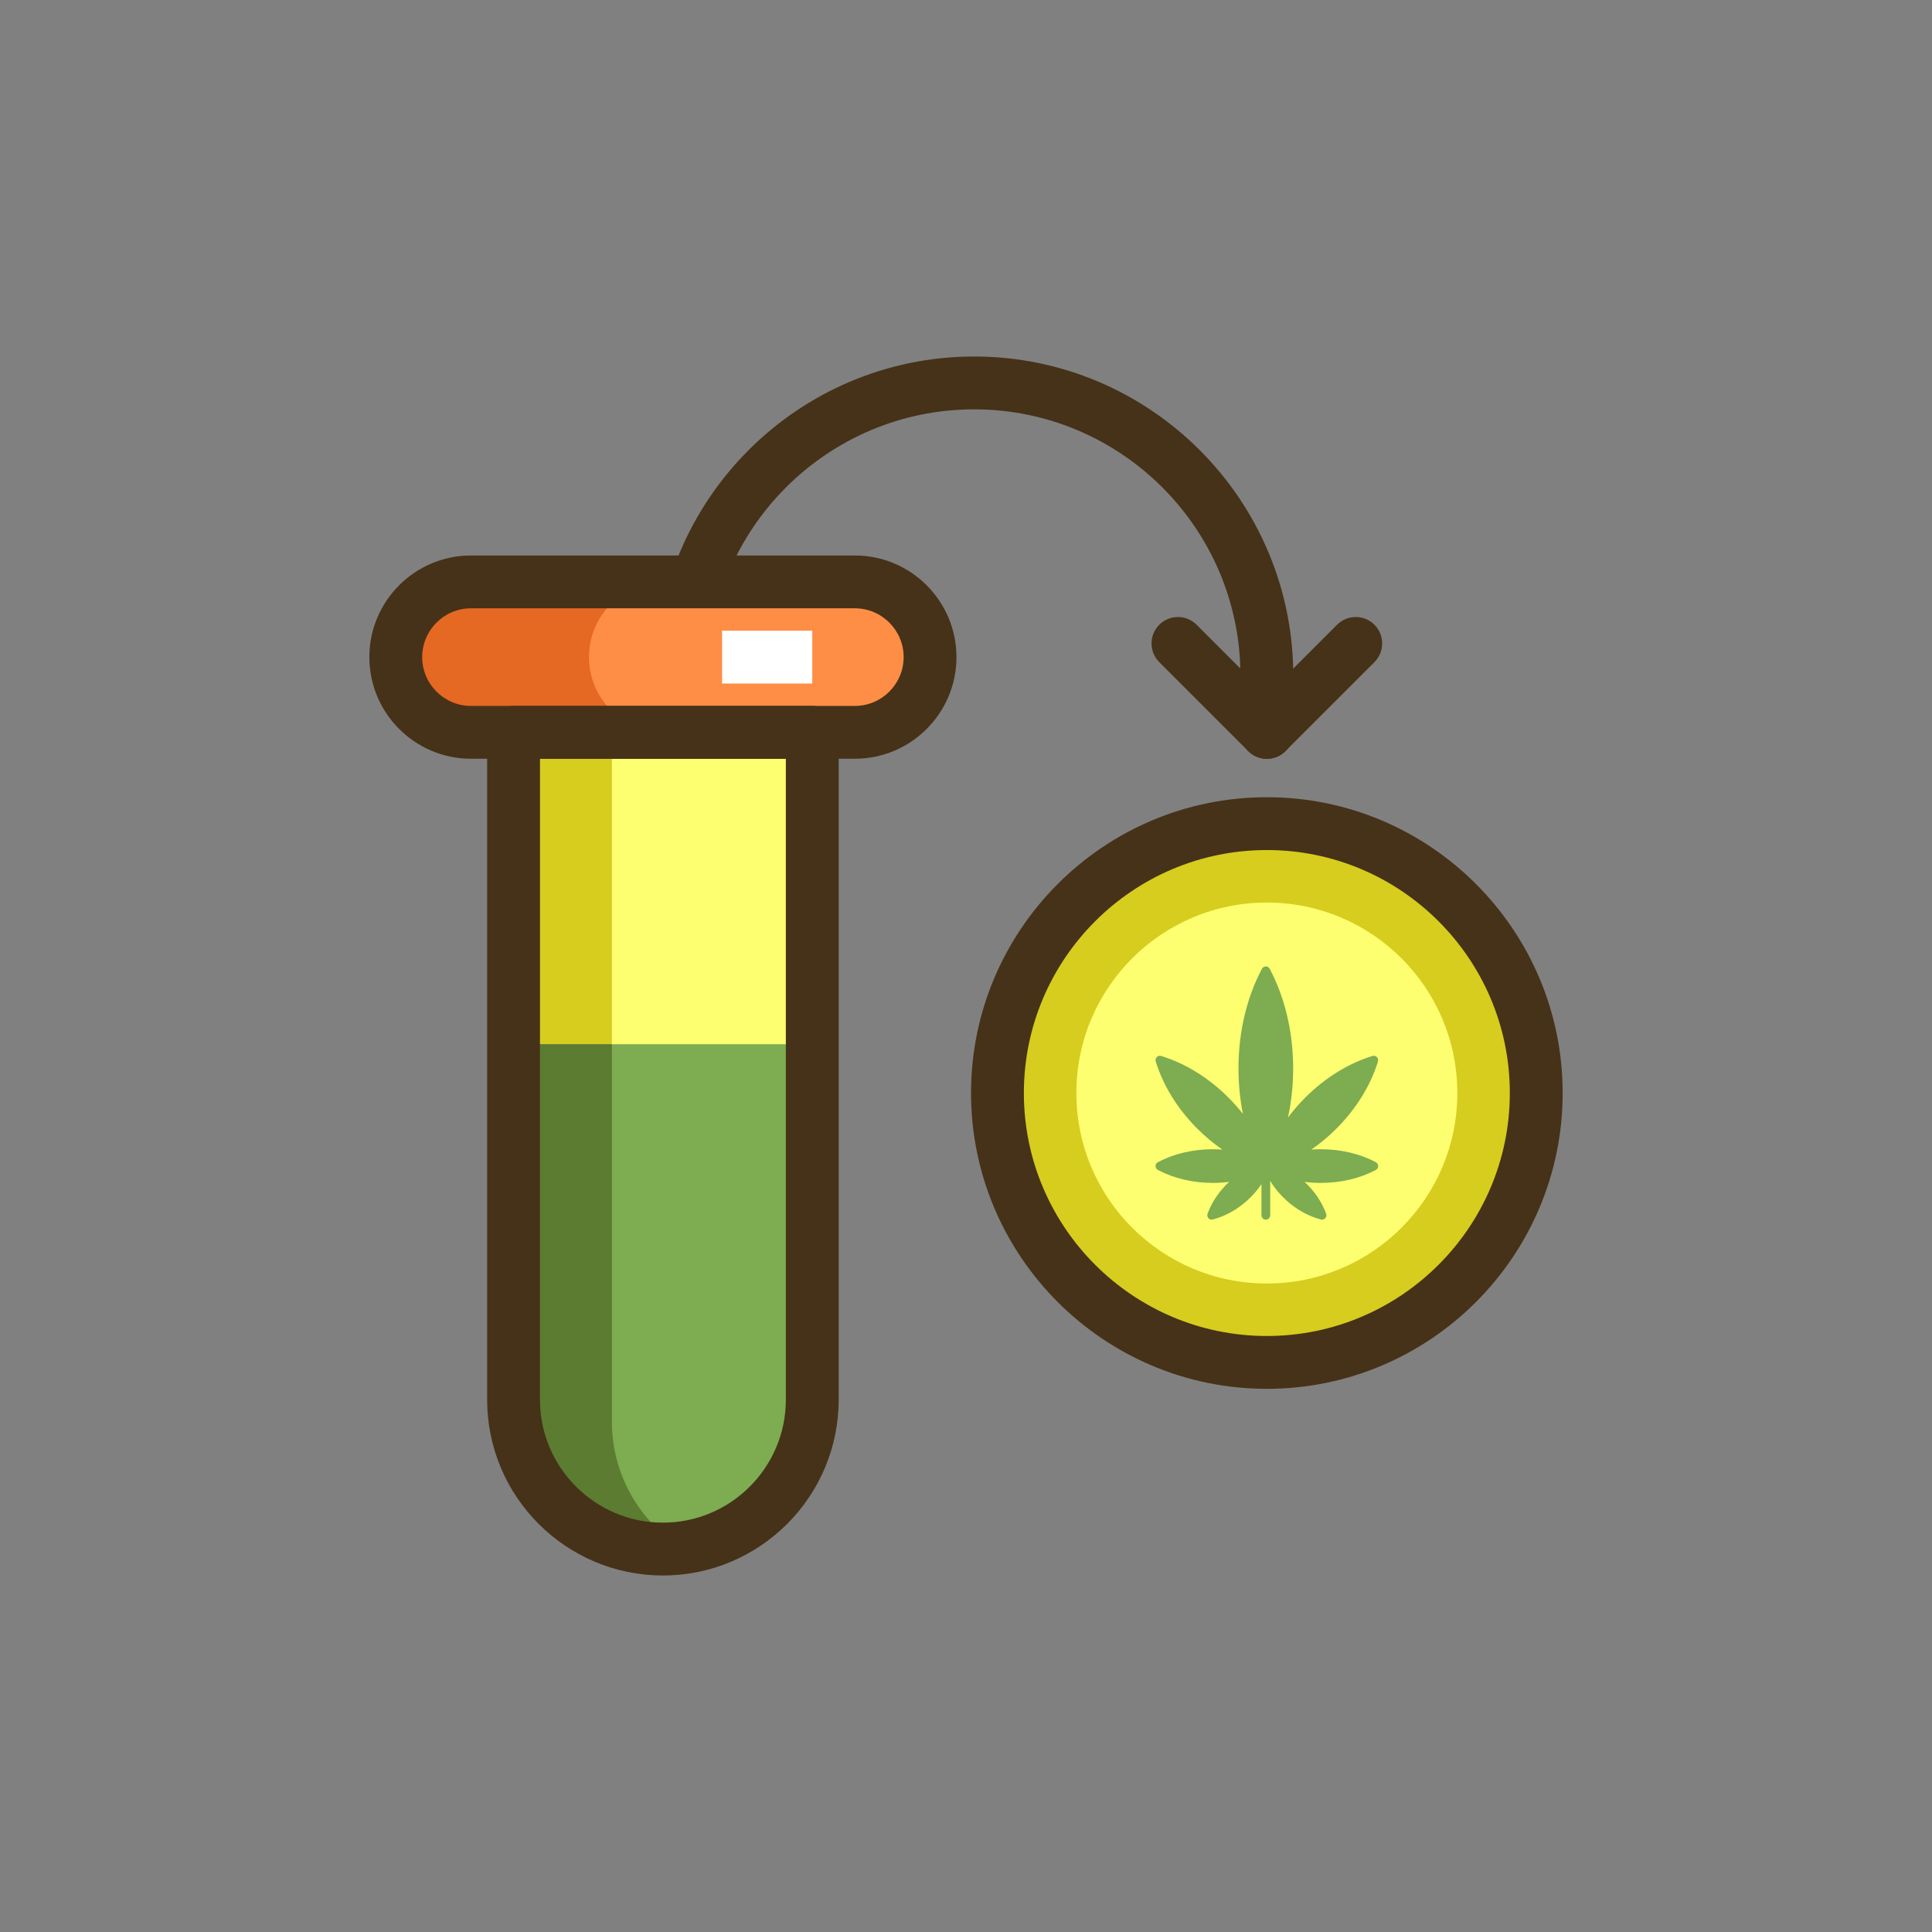 <?xml version="1.0" encoding="utf-8"?>
<!-- Generator: Adobe Illustrator 21.1.0, SVG Export Plug-In . SVG Version: 6.00 Build 0)  -->
<svg version="1.1" id="Layer_1" xmlns="http://www.w3.org/2000/svg" xmlns:xlink="http://www.w3.org/1999/xlink" x="0px" y="0px"
	 viewBox="0 0 512 512" style="enable-background:new 0 0 512 512;" xml:space="preserve">
<rect x="0" y="0" width="512" height="512" fill="#808080" stroke="none"/>
<style type="text/css">
	.st0{fill:#D6CD1E;}
	.st1{fill:#E56823;}
	.st2{fill:#FE8E46;}
	.st3{fill:#FEFE71;}
	.st4{fill:#463218;}
	.st5{fill:#7DAC51;}
	.st6{fill:#5B7C31;}
	.st7{fill:#FFFFFF;}
</style>
<g>
	<g>
		<g>
			<circle class="st0" cx="335.727" cy="289.663" r="71.391"/>
		</g>
	</g>
	<g>
		<g>
			<circle class="st3" cx="335.727" cy="289.663" r="50.481"/>
		</g>
	</g>
	<g>
		<g>
			<path class="st4" d="M258.164,94.481c-46.629,0-84.563,37.935-84.563,84.563v77.562c0,3.866,3.134,7,7,7s7-3.134,7-7v-77.562
				c0-38.909,31.654-70.563,70.563-70.563c38.908,0,70.562,31.654,70.562,70.563v15.031c0,3.866,3.134,7,7,7s7-3.134,7-7v-15.031
				C342.727,132.416,304.792,94.481,258.164,94.481z"/>
		</g>
	</g>
	<g>
		<g>
			<path class="st2" d="M226.539,154.208H124.816c-11.009,0-19.934,8.925-19.934,19.935c0,11.009,8.925,19.934,19.934,19.934
				h101.723c11.01,0,19.934-8.925,19.934-19.934C246.473,163.132,237.548,154.208,226.539,154.208z"/>
		</g>
	</g>
	<g>
		<g>
			<path class="st1" d="M156.082,174.142c0-11.009,8.925-19.934,19.934-19.934h-51.2c-11.01,0-19.934,8.925-19.934,19.934
				c0,11.01,8.925,19.935,19.934,19.935h51.2C165.006,194.076,156.082,185.151,156.082,174.142z"/>
		</g>
	</g>
	<g>
		<g>
			<path class="st3" d="M136.098,194.076v176.862c0,21.859,17.72,39.58,39.58,39.58h0c21.859,0,39.58-17.72,39.58-39.58V194.076
				H136.098z"/>
		</g>
	</g>
	<g>
		<g>
			<path class="st0" d="M162.156,376.745V194.076h-26.059v176.862c0,21.859,17.72,39.58,39.58,39.58
				c1.668,0,3.309-0.115,4.923-0.316C169.52,403.188,162.156,390.83,162.156,376.745z"/>
		</g>
	</g>
	<g>
		<g>
			<path class="st5" d="M136.098,276.731v94.207c0,21.859,17.72,39.58,39.58,39.58s39.58-17.721,39.58-39.58v-94.207H136.098z"/>
		</g>
	</g>
	<g>
		<g>
			<path class="st6" d="M162.156,376.745V276.731h-26.059v94.207c0,21.859,17.72,39.58,39.58,39.58c0.814,0,1.62-0.029,2.421-0.081
				c0.065-0.004,0.128-0.01,0.193-0.015c0.775-0.054,1.546-0.126,2.309-0.221C169.52,403.188,162.156,390.83,162.156,376.745z"/>
		</g>
	</g>
	<g>
		<g>
			<g>
				<g>
					<path class="st4" d="M226.539,147.208H124.815c-14.852,0-26.934,12.082-26.934,26.934s12.082,26.935,26.934,26.935h101.724
						c14.852,0,26.935-12.083,26.935-26.935S241.391,147.208,226.539,147.208z M226.539,187.076H124.815
						c-7.132,0-12.934-5.803-12.934-12.935s5.802-12.934,12.934-12.934h101.724c7.132,0,12.935,5.802,12.935,12.934
						S233.671,187.076,226.539,187.076z"/>
				</g>
			</g>
		</g>
	</g>
	<g>
		<g>
			<g>
				<g>
					<path class="st4" d="M215.257,187.076h-79.159c-3.866,0-7,3.134-7,7v176.862c0,25.685,20.896,46.58,46.58,46.58
						c25.684,0,46.579-20.896,46.579-46.58V194.076C222.257,190.21,219.123,187.076,215.257,187.076z M208.257,370.938
						c0,17.965-14.615,32.58-32.579,32.58c-17.965,0-32.58-14.615-32.58-32.58V201.076h65.159V370.938z"/>
				</g>
			</g>
		</g>
	</g>
	<g>
		<g>
			<g>
				<g>
					<path class="st4" d="M335.727,211.271c-43.226,0-78.392,35.166-78.392,78.392c0,43.225,35.166,78.391,78.392,78.391
						s78.392-35.166,78.392-78.391C414.118,246.438,378.952,211.271,335.727,211.271z M335.727,354.054
						c-35.506,0-64.392-28.886-64.392-64.391c0-35.506,28.886-64.392,64.392-64.392s64.392,28.886,64.392,64.392
						C400.118,325.168,371.232,354.054,335.727,354.054z"/>
				</g>
			</g>
		</g>
	</g>
	<g>
		<g>
			<path class="st5" d="M364.611,307.995c-4.25-2.247-9.291-3.435-14.577-3.435c-0.852,0-1.696,0.034-2.533,0.095
				c2.337-1.607,4.569-3.466,6.653-5.55c5.231-5.231,9.043-11.391,11.023-17.814c0.127-0.411,0.016-0.858-0.288-1.162
				c-0.304-0.304-0.751-0.415-1.162-0.288c-6.423,1.98-12.583,5.792-17.814,11.023c-1.686,1.686-3.224,3.469-4.601,5.326
				c0.916-4.182,1.385-8.563,1.385-13.043c0-9.586-2.15-18.72-6.218-26.415c-0.201-0.38-0.596-0.618-1.025-0.618
				c-0.43,0-0.825,0.238-1.026,0.618c-4.068,7.695-6.218,16.829-6.218,26.415c0,4.131,0.4,8.177,1.18,12.061
				c-1.179-1.504-2.465-2.957-3.852-4.343c-5.231-5.231-11.391-9.043-17.813-11.023c-0.41-0.127-0.858-0.016-1.162,0.288
				s-0.415,0.751-0.288,1.162c1.98,6.423,5.792,12.583,11.023,17.814v0c2.084,2.084,4.316,3.943,6.654,5.55
				c-0.837-0.061-1.681-0.095-2.533-0.095c-5.286,0-10.327,1.188-14.577,3.435c-0.38,0.201-0.618,0.596-0.618,1.025
				c0,0.43,0.238,0.825,0.618,1.026c4.25,2.247,9.291,3.434,14.577,3.434c1.461,0,2.901-0.094,4.313-0.272
				c-2.628,2.449-4.604,5.363-5.721,8.448c-0.146,0.404-0.057,0.856,0.232,1.175c0.223,0.246,0.536,0.38,0.859,0.38
				c0.096,0,0.193-0.012,0.288-0.036c3.272-0.839,6.454-2.6,9.2-5.093c1.433-1.301,2.677-2.74,3.704-4.27v8.238
				c0,0.641,0.52,1.16,1.16,1.16c0.641,0,1.16-0.52,1.16-1.16v-9.089c1.12,1.848,2.553,3.58,4.249,5.12
				c2.746,2.493,5.927,4.254,9.2,5.093c0.095,0.024,0.192,0.036,0.288,0.036c0.323,0,0.636-0.135,0.859-0.38
				c0.289-0.318,0.378-0.771,0.232-1.175c-1.117-3.085-3.093-5.999-5.721-8.448c1.412,0.179,2.853,0.272,4.313,0.272
				c5.286,0,10.327-1.188,14.577-3.434c0.38-0.201,0.618-0.596,0.618-1.026S364.991,308.196,364.611,307.995z"/>
		</g>
	</g>
	<g>
		<g>
			<rect x="191.363" y="167.142" class="st7" width="23.894" height="14"/>
		</g>
	</g>
	<g>
		<g>
			<path class="st4" d="M340.677,189.126l-23.563-23.563c-2.734-2.732-7.166-2.732-9.9,0c-2.733,2.734-2.733,7.166,0,9.9
				l23.563,23.563c1.367,1.366,3.159,2.05,4.95,2.05s3.583-0.684,4.95-2.05C343.41,196.292,343.41,191.86,340.677,189.126z"/>
		</g>
	</g>
	<g>
		<g>
			<path class="st4" d="M364.24,165.562c-2.734-2.732-7.166-2.732-9.9,0l-23.563,23.563c-2.733,2.734-2.733,7.166,0,9.9
				c1.367,1.366,3.159,2.05,4.95,2.05s3.583-0.684,4.95-2.05l23.563-23.563C366.974,172.729,366.974,168.297,364.24,165.562z"/>
		</g>
	</g>
</g>
</svg>
